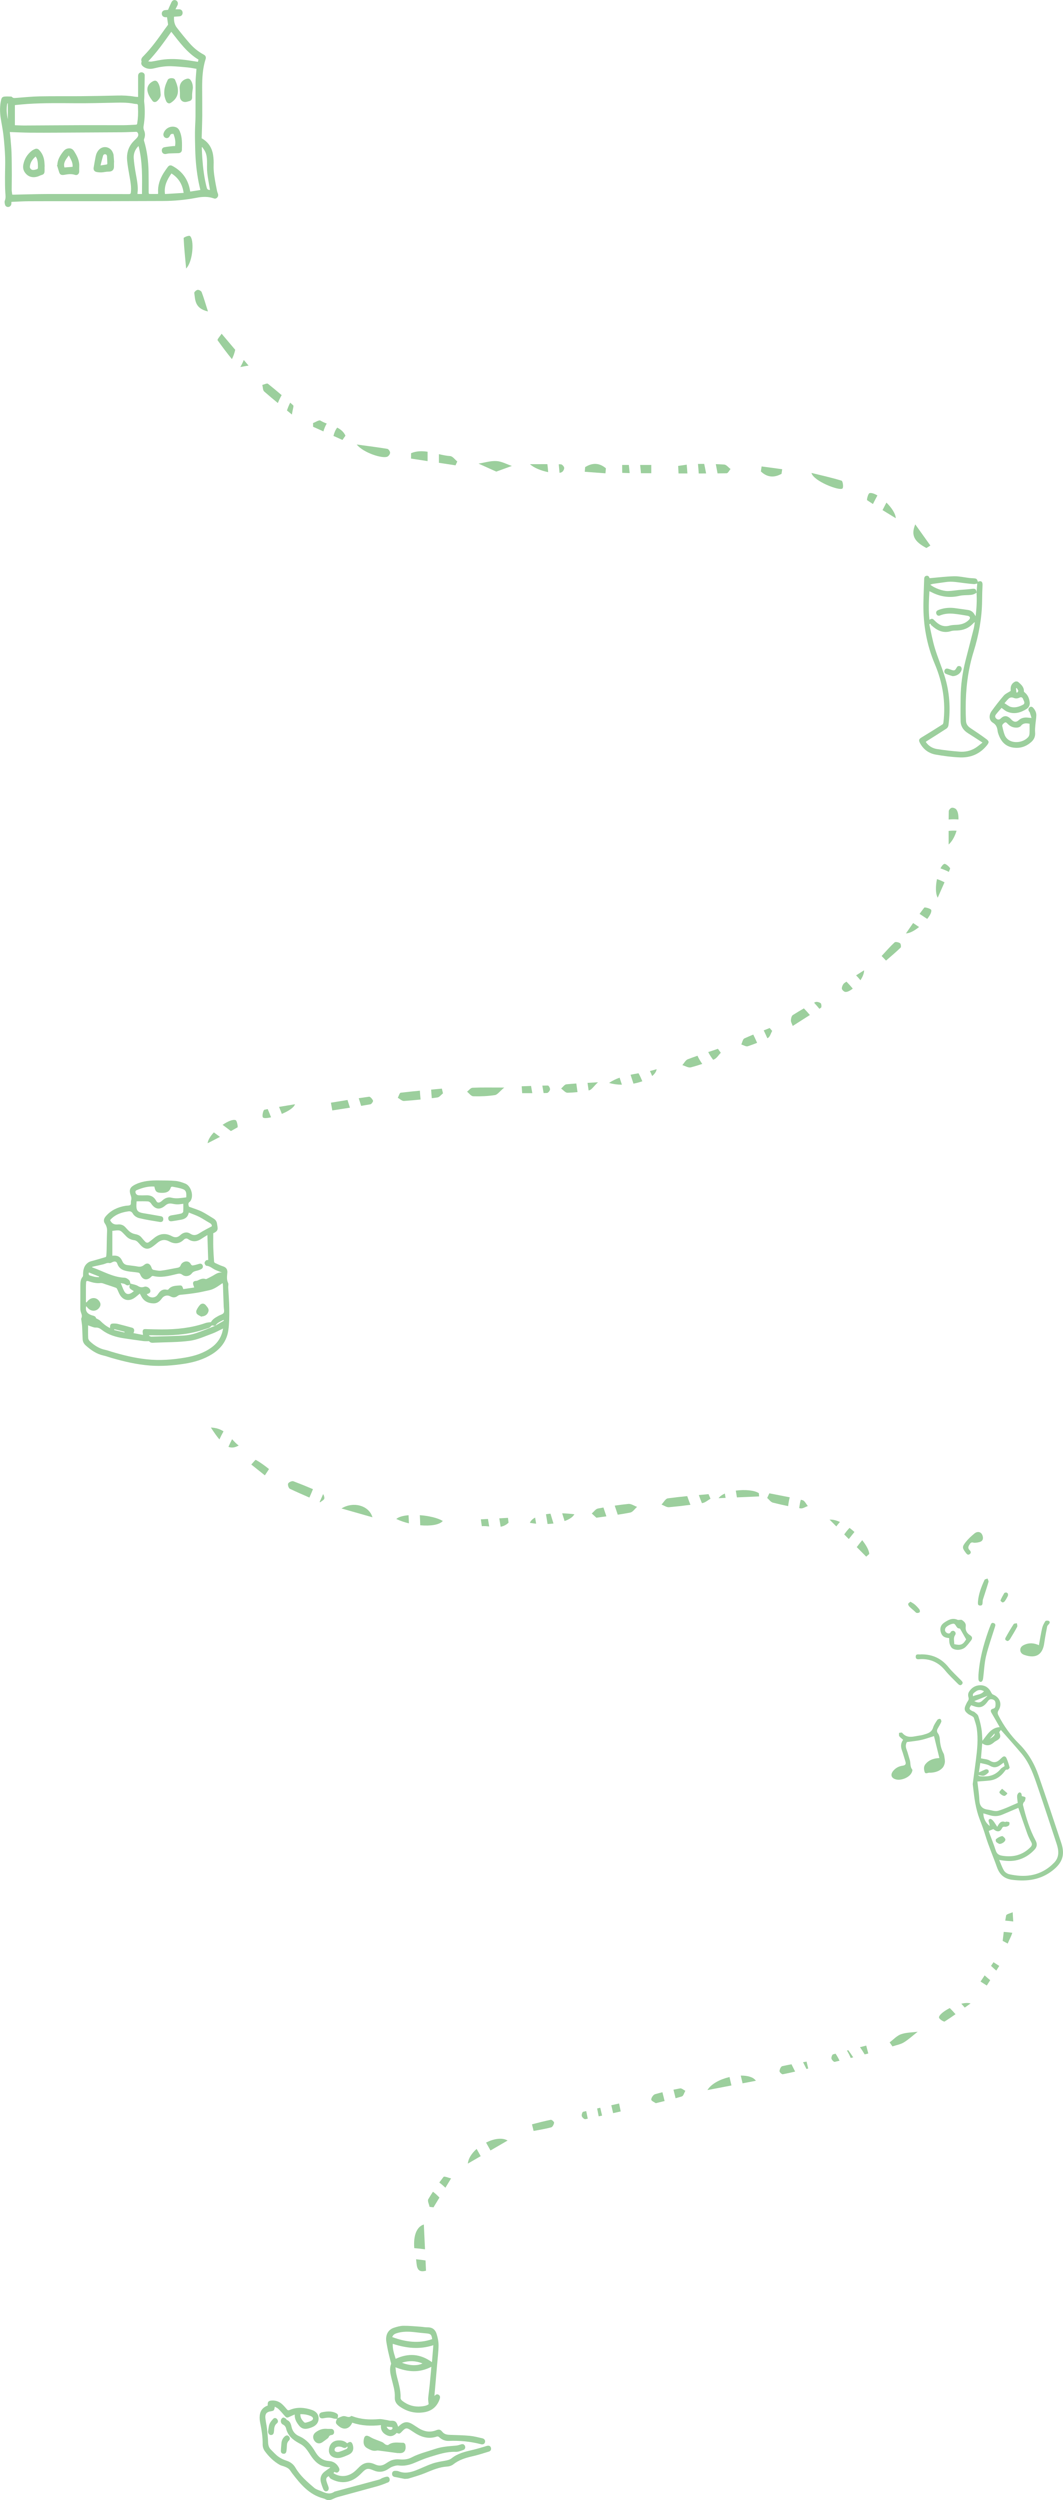 <?xml version="1.0" encoding="UTF-8"?>
<svg id="Calque_2" data-name="Calque 2" xmlns="http://www.w3.org/2000/svg" viewBox="0 0 939.92 2209.3">
  <defs>
    <style>
      .cls-1 {
        fill: #9ccf9d;
        stroke-width: 0px;
      }
    </style>
  </defs>
  <g id="Calque_2-2" data-name="Calque 2">
    <g>
      <g>
        <g>
          <path class="cls-1" d="M384.13,2117.3c1.22-1.41,2.52-2.01,3.92-.97,1.42,1.04,1.14,2.51.62,3.97-2.48,6.9-7.45,10.6-14.64,11.5-7.5.95-14.28-.83-20.49-5.15-2.87-2-4.67-4.55-4.46-8.07.34-5.82-1.58-11.22-2.89-16.72-1.02-4.28-2.05-8.5-.43-12.86.18-.48-.16-1.18-.3-1.76-1.08-4.6-2.37-9.16-3.15-13.81-.37-2.24-.96-4.6-.92-6.74.1-4.49,2.36-8.21,6.91-9.71,2.73-.9,5.65-1.72,8.49-1.75,5.1-.05,10.21.5,15.32.84,1.96.13,3.91.58,5.85.52,4.18-.13,6.88,1.99,8.04,5.66,1.04,3.27,1.8,6.79,1.78,10.2-.04,5.67-.79,11.33-1.26,17-.54,6.43-1.11,12.85-1.66,19.27-.24,2.76-.48,5.52-.74,8.58ZM349.7,2091.92c.28,2.39.35,4.15.72,5.85,1.56,7.06,4.14,13.93,3.77,21.36-.04.83.88,1.95,1.65,2.54,4.86,3.71,10.37,5.44,16.5,4.83,2.42-.24,4.85-.56,6.66-1.92-.16-1.98-.52-3.69-.39-5.35.29-3.64.88-7.26,1.24-10.9.55-5.39,1.01-10.79,1.57-16.87-10.62,5.6-20.87,4.68-31.72.46ZM383.17,2072.4c-12.38,4.06-24.13,2.61-35.91-1.24-.2,4.89,1.32,9.08,2.61,13.28,11.33-5.28,21.86-4.48,32.07,2.96.41-4.96.79-9.73,1.22-14.99ZM382.11,2067.04c-.45-3.95-1.37-4.78-5.05-5.07-3.33-.27-6.66-.66-9.98-1.04-5.62-.64-11.21-.85-16.68.99-1.63.55-2.92,1.42-3.59,3.3,11.65,4.24,23.31,6,35.29,1.82ZM355.37,2087.88c6.53,2.67,13.95,2.92,18.19.61-6.02-2.38-11.96-2.64-18.19-.61Z"/>
          <path class="cls-1" d="M236.73,2125.71c-.23-3.36.57-4.29,3.89-4.44,3.47-.16,6.48,1.08,8.99,3.4,1.48,1.37,2.82,2.91,4.12,4.45.67.79,1.2,1.02,2.24.57,6.58-2.88,13.23-2.31,19.82-.09,3.87,1.3,5.99,4.07,5.96,7.5-.04,3.81-2.23,6.22-5.55,7.66-1.44.63-2.97,1.11-4.51,1.4-2.9.55-5.36-.33-7.24-2.7-2.19-2.77-4.04-5.68-3.86-9.83-1.7.74-3.14,1.29-4.52,1.99-2.27,1.15-2.8,1.02-4.5-.98-1.72-2.02-3.47-4.02-5.35-5.88-.86-.85-2.08-1.32-3.23-2.03-.57,3.51-.65,3.59-3.83,4.12-3.45.58-4.86,2.29-4.5,6.01.29,3.01,1.04,5.98,1.38,8.99.47,4.14.9,8.3,1.03,12.46.08,2.5.7,4.61,2.45,6.34,2.16,2.13,4.19,4.47,6.62,6.25,2.08,1.53,4.55,2.72,7.02,3.49,3.56,1.1,6.28,3.16,8.07,6.23,4.2,7.22,10.41,12.54,16.62,17.82,1.8,1.53,4.39,2.14,6.62,3.14,3.74,1.67,7.49,2.99,11.31.19,13.17-3.54,26.34-7.07,39.5-10.65,1.01-.27,1.87-1.03,2.86-1.4,1.27-.48,2.58-1,3.91-1.15,1.48-.16,2.35.88,2.5,2.3.17,1.5-.5,2.53-2.02,2.99-.95.29-1.83.78-2.76,1.11-2.01.71-4,1.47-6.05,2.03-11.57,3.18-23.16,6.29-34.73,9.49-1.75.48-3.44,1.24-5.09,2-2.01.93-3.97,1.21-6,.1-.61-.33-1.26-.61-1.93-.78-12.49-3.23-20.17-12.46-27.54-22.06-1-1.3-1.78-2.81-2.95-3.93-.96-.91-2.3-1.49-3.55-2.02-1.5-.65-3.21-.88-4.61-1.67-5.3-3.01-9.61-7.23-13.18-12.1-1.16-1.58-1.93-3.87-1.9-5.81.12-6.65-.95-13.11-2.25-19.57-.17-.87-.29-1.75-.36-2.63-.39-5.09.82-10.05,7.08-12.3ZM265.61,2133.3c-.21,3.24,1.43,5.29,3.33,7.19.3.3,1,.49,1.41.37,1.69-.48,3.46-.88,4.97-1.73,2.07-1.16,1.9-2.95-.29-3.98-2.89-1.36-5.99-1.81-9.42-1.85Z"/>
          <path class="cls-1" d="M295.8,2184.28c-.35.41-.66.78-.99,1.16,5.65,3.74,12.57,3.38,18.11-.98,1.54-1.21,2.92-2.61,4.3-4.01,4.37-4.45,8.8-5.37,14.46-2.7,3.24,1.53,6.19,1.28,9.16-.62,1.86-1.19,3.73-2.51,5.79-3.17,2.03-.65,4.34-.9,6.46-.69,3.77.37,7.42.09,10.72-1.65,6.61-3.48,13.82-5.14,20.8-7.53,6.13-2.1,12.35-2.42,18.63-2.98,1.49-.13,2.96-.6,4.39-1.07,1.58-.51,2.75-.19,3.47,1.33.66,1.41.14,3.07-1.42,3.61-2.19.76-4.53,1.75-6.76,1.66-7.98-.32-15.34,2.25-22.75,4.48-4.63,1.39-9.11,3.33-13.57,5.22-4.58,1.93-9.18,3-14.22,2.34-1.79-.23-3.8.48-5.59,1.12-1.46.52-2.73,1.56-4.08,2.38-3.96,2.42-8.03,2.74-12.32.88-5.16-2.24-6.54-1.91-10.51,2.18-3.72,3.84-7.87,6.95-13.31,7.91-5.04.88-9.68-.33-14.06-2.73-.79-.43-1.24-1.47-1.88-2.28-2.02,1.04-2.59,2.17-1.92,4.56.41,1.46.97,2.87,1.52,4.29.8,2.05.47,3.69-.95,4.31-1.56.68-2.8-.03-3.66-2.23-.69-1.76-1.35-3.54-1.84-5.36-1.02-3.8,0-7.03,3.09-9.49,1.61-1.28,3.34-2.41,5.2-3.72-.41-.16-.63-.31-.85-.31-6.95.03-11.77-3.64-15.58-9.02-1.75-2.48-3.25-5.15-5.18-7.47-1.33-1.6-3.03-3.08-4.86-4.04-5.1-2.68-9.71-5.74-11.93-11.38-.14-.35-.31-.7-.38-1.07-.42-2-1.04-3.7-3.16-4.71-1.49-.71-2.13-2.45-1.69-4.1.22-.82,1.09-1.8,1.87-2.04.66-.2,1.66.49,2.42.94.39.23.52.99.91,1.14,2.83,1.08,3.58,3.42,4.14,6.09.79,3.76,3.16,6.72,6.55,8.17,6.68,2.85,10.9,7.94,14.47,13.92,1.93,3.24,4.38,6.1,8.13,7.36,1.36.46,2.83.67,4.26.8,3.88.34,6.59,2.33,8.4,5.68.68,1.26.84,2.55-.2,3.7-1.09,1.21-2.34.99-3.61.14Z"/>
          <path class="cls-1" d="M298.4,2136.95c1.91-.69,3.83-1.93,5.74-1.93,2.11,0,4.2,1.88,6.38-.05.19-.17.84.11,1.25.26,7.58,2.83,15.4,3.13,23.37,2.48,2.31-.19,4.7.52,7.05.85,1.11.16,2.23.64,3.32.58,3.51-.18,4.78.54,6.02,3.8.16.41.3.83.54,1.51.62-.55,1.15-1.03,1.69-1.5,3.32-2.89,6.46-3.3,10.28-1.13,2.2,1.25,4.24,2.75,6.4,4.06,4.81,2.91,9.83,3.79,15.23,1.66,2.57-1.01,3.77-.66,5.5,1.47,1.86,2.27,4.36,2.53,7.01,2.62,5.74.21,11.51.3,17.22.84,3.75.36,7.45,1.38,11.15,2.2,1.75.39,2.68,1.84,2.33,3.32-.37,1.56-1.72,2.41-3.55,1.93-9.32-2.44-18.78-3.35-28.4-2.95-3.37.14-6.3-1.07-8.77-3.43-.39-.37-1.25-.64-1.72-.48-6.31,2.21-12.23,1.14-17.88-2.08-2.14-1.22-4.14-2.69-6.23-3.99-2.58-1.6-3.68-1.46-5.88.63-.5.48-.98.99-1.46,1.5-1.58,1.66-2.06,1.75-4.21.78-2.43,2.68-5.34,3.72-8.8,2.02-3.57-1.75-5.57-4.48-5.15-8.91-8.62.98-17.08.67-25.37-2.15-.29.58-.5,1.09-.79,1.56-2.42,3.96-6.44,4.81-10.24,2.18-.52-.36-1.02-.76-1.49-1.17-2.32-2.02-2.45-2.86-.92-5.91.12-.18.24-.37.36-.55ZM341.85,2144.41c.79,2.06,2.77,3.27,4.14,2.63,1.09-.51,1.36-1.34.74-2.22-1.74-.14-3.22-.27-4.88-.41Z"/>
          <path class="cls-1" d="M357.76,2190.53c-1.06-.21-2.6-.5-4.14-.8-1.48-.29-2.95-.64-4.44-.87-1.65-.25-2.54-1.24-2.51-2.81.02-1.59.96-2.63,2.63-2.65,1.06,0,2.21.02,3.17.42,5.13,2.11,10.11,1.11,14.97-.74,5.01-1.91,9.84-4.34,14.9-6.1,3.54-1.23,7.33-1.83,11.05-2.49,2.21-.39,4.26-.83,6.09-2.29,5.36-4.26,11.86-5.74,18.35-7.27,4.16-.98,8.27-2.23,12.37-3.46,1.94-.58,3.16-.28,3.78,1.27.61,1.53.08,3.11-1.68,3.66-4.81,1.51-9.64,3.02-14.55,4.15-6.09,1.4-11.93,3.16-16.95,7.15-1.4,1.11-3.46,1.83-5.25,1.92-7,.37-13.2,3.1-19.53,5.72-4.7,1.95-9.65,3.29-14.52,4.82-1,.31-2.13.23-3.72.38Z"/>
          <path class="cls-1" d="M351.83,2167.78c-5.5-.74-11.01-1.49-16.51-2.21-.69-.09-1.43-.23-2.08-.07-3.23.82-5.87-.6-8.54-2.07-2.16-1.19-3.14-3.03-3.22-5.41-.01-.38.02-.76.05-1.14.43-5.19,2.62-5.32,6.06-3.24,3.2,1.93,6.98,2.89,10.44,4.42,1.08.48,1.88,1.58,2.94,2.13.7.36,1.94.64,2.42.28,4.09-3.07,8.77-1.8,13.23-1.86.62,0,1.68.98,1.81,1.65.75,3.83-.02,7.82-5.45,7.51-.38-.02-.76-.06-1.14-.08,0,.03,0,.06-.01.09Z"/>
          <path class="cls-1" d="M306.95,2159.13c2.6-2.08,4.19-1.54,5.07,1.63,1.08,3.92-.23,6.86-3.94,8.5-2.19.96-4.4,1.95-6.7,2.53-1.59.4-3.42.45-5.02.08-3.86-.88-5.83-3.59-5.53-7.03.42-4.84,3.29-7.9,7.78-8.28,3.13-.26,6.02.28,8.34,2.56ZM307.51,2162.42c-.2-.14-.41-.27-.61-.41-1.26,1.55-2.58,1.44-4.22.59-1.05-.54-2.44-.69-3.65-.6-2.2.17-3.43,1.62-3.14,3.27.21,1.19,2.15,1.95,4.05,1.34,2.21-.71,4.38-1.59,6.5-2.55.5-.23.72-1.08,1.07-1.64Z"/>
          <path class="cls-1" d="M289.62,2146.34c1.01,0,2.01-.01,3.02,0,1.66.03,2.63.95,2.77,2.53.13,1.48-.57,2.68-2.14,2.86-1.34.15-2.15.67-2.65,1.92-.2.49-.68.92-1.12,1.26-1.5,1.13-3.01,2.25-4.56,3.31-2.44,1.66-5.19,1.08-6.93-1.4-1.82-2.59-1.4-5.52,1-7.38,3.14-2.44,6.63-3.58,10.61-3.09Z"/>
          <path class="cls-1" d="M298.4,2136.95c-.12.18-.24.37-.36.55-1.21-.14-2.5-.06-3.62-.46-2.83-1-5.61-.63-8.42-.09-2.04.39-3.35-.29-3.67-1.93-.33-1.7.54-2.99,2.47-3.38,3.88-.78,7.77-1.18,11.57.41,2.62,1.09,3.08,2.22,2.03,4.9Z"/>
          <path class="cls-1" d="M248.33,2165.79c.19-2.61.3-4.89.55-7.14.25-2.27,1.22-4.23,3-5.72,1.16-.97,2.42-1.23,3.53-.02,1.07,1.16,1.24,2.67.08,3.74-1.47,1.36-1.76,2.94-1.82,4.76-.05,1.57-.18,3.16-.43,4.71-.24,1.49-1.17,2.42-2.78,2.21-1.62-.21-2.1-1.41-2.13-2.53Z"/>
          <path class="cls-1" d="M237.05,2148.61c.37-2.17.43-4.45,1.2-6.46.67-1.73,2.02-3.27,3.32-4.66.96-1.04,2.35-.99,3.35.13,1.05,1.17,1.25,2.76.02,3.73-2.18,1.7-2.51,3.93-2.59,6.37-.02.5-.13,1-.19,1.5-.2,1.58-.97,2.61-2.69,2.55-1.43-.06-2.41-1.44-2.43-3.15Z"/>
        </g>
        <g>
          <path class="cls-1" d="M860.1,1576.55c.93-7.04,1.89-14.06,2.78-21.09,1.2-9.38,2.17-18.79.76-28.22-.47-3.14-1.6-6.18-2.55-9.23-.18-.58-.9-1.07-1.48-1.43-1.09-.68-2.35-1.11-3.38-1.86-3.63-2.63-4.05-4.6-2.02-8.67.43-.85.78-1.77,1.35-2.51.96-1.25,1.21-2.37.7-4-.4-1.26-.27-3.07.37-4.21,2.2-3.88,5.76-6.1,10.2-6.13,4.32-.03,7.51,2.25,9.49,6.17.39.76.93,1.73,1.63,2.01,6.13,2.41,8.45,8.41,5.01,13.93-1.1,1.76-.94,2.97-.09,4.64,4.77,9.34,10.89,17.76,18.29,25.11,8.07,8.02,13.54,17.53,17.2,28.1,6.84,19.75,13.48,39.57,20.03,59.42,3.48,10.54,1.01,17.57-7.79,24.42-10.56,8.22-22.48,9.78-35.4,8.17-7.38-.92-11.43-4.74-13.78-11.43-3.26-9.29-7.29-18.34-10.12-27.76-1.48-4.91-3.24-9.61-5.08-14.36-1.74-4.5-2.94-9.27-3.84-14.02-1.06-5.59-1.54-11.29-2.28-17.04ZM883.5,1643.56c1.54,3.52,2.56,6.75,4.31,9.53.94,1.49,2.99,2.8,4.75,3.17,6.2,1.31,12.49,1.92,18.84.85,8.15-1.37,15-5.23,20.68-11.11,4.81-4.98,4.13-10.86,2.16-16.8-5.52-16.67-10.96-33.38-16.64-50-3.55-10.4-7.06-20.91-14.29-29.52-5.99-7.14-12.26-14.05-18.34-20.98-.32.43-.87,1.19-1.42,1.94,1.66,4.16,1.11,5.66-2.78,7.75-.61.33-1.22.68-1.72,1.14-3.25,2.96-6.71,3.79-10.54,1-.38,4.6-.76,9.03-1.11,13.28,2.8.67,5.7.67,7.76,1.99,4.18,2.68,7.03,1.11,9.86-1.87.3-.31.67-.55.97-.86,1.46-1.49,3.08-1.26,3.86.38,1.26,2.7,2.15,5.6,2.89,8.49.12.46-1.46,1.99-2,1.87-1.43-.32-1.77.53-2.36,1.33-3.32,4.52-7.58,7.59-13.26,8.26-3.39.4-6.8.56-10.89.89.6,5.4,1.51,10.85,1.73,16.33.2,5.04,2.35,7.82,7.29,8.48,3.13.42,6.55,1.86,9.32,1.05,6.08-1.77,11.84-4.68,17.33-6.97-.24-2.51-.68-4.47-.52-6.38.08-1.03,1.05-2.67,1.83-2.81,1.73-.31,2.17,1.25,2.22,2.77.01.32.08.65.04.36,1.36.47,2.93.57,3.2,1.21.36.86-.19,2.18-.53,3.24-.17.53-.88.87-1.12,1.4-.29.64-.61,1.46-.46,2.09,2.61,10.86,5.85,21.51,11.17,31.42,1.56,2.91,1.28,5.56-.88,7.91-4.14,4.5-9.08,7.69-15.06,9.24-5.23,1.36-10.44,1.02-16.32-.08ZM874.27,1617.99c.25.81.46,1.64.76,2.43,1.8,4.86,3.79,9.66,5.35,14.6.94,2.98,2.49,4.29,5.62,4.81,9.64,1.6,18.02-.38,25.05-7.43,1.55-1.55,1.79-2.82.68-4.76-1.37-2.38-2.55-4.92-3.48-7.51-2.69-7.46-5.21-14.98-7.83-22.58-4.48,1.9-9.32,3.94-14.15,6-3.57,1.52-7.21,1.67-10.91.6-1.93-.56-3.85-1.14-5.85-1.73-.02,4.29,2.11,8.63,5.68,11.18-.28-1.27-.37-2.15-.68-2.95-.56-1.46-.75-3,1.03-3.34.79-.15,2.06.99,2.76,1.84,1.22,1.47,2.16,3.17,3.47,5.16,1.73-3.25,3.33-5.6,6.93-4.26.31.11.81-.4,1.19-.35.92.13,2.33.16,2.59.69.35.71.13,2.27-.44,2.73-.91.74-2.36,1.3-3.49,1.16-1.54-.19-2.07.21-2.72,1.54-1.35,2.74-3.68,3.2-6.19,1.47-.49-.34-.98-.69-1.36-.97-1.3.54-2.46,1.02-4.01,1.66ZM858.75,1506.84c-2.14,3.01-1.98,3.69,1.2,5.3.53.27,1.24.31,1.65.68,1.23,1.12,2.91,2.16,3.4,3.58,1.25,3.66,2.17,7.46,2.81,11.28.56,3.35.57,6.78.86,10.65,4.26-5.42,7.49-11.59,15.26-12.13-2.53-4.42-4.89-8.62-7.34-12.76-.96-1.63-.6-3.02,1.4-3.47,2.23-.5,2.23-2.19,2.28-3.77.06-1.85-.23-3.74-2.4-4.4-1.74-.52-3.09-.29-4.36,1.49-4.01,5.66-7.21,6.48-13.6,3.99-.39-.15-.79-.3-1.18-.44ZM887.47,1557.56c-.99.73-1.82,1.33-2.63,1.95-2.98,2.27-5.85,3.07-9.51.9-2.39-1.41-5.47-1.67-8.52-2.52-.45,3.02-.8,5.37-1.24,8.34,2.35-1.07,4.12-2.02,6-2.67.65-.23,1.83.03,2.27.51.43.47.58,1.9.22,2.24-1.19,1.13-2.56,2.4-4.07,2.79-1.43.37-3.12-.29-5.37-.58.91.57,1.37,1.09,1.88,1.14,1.37.15,2.76.15,4.14.14,5.69-.04,10.42-2.07,14.08-6.57.83-1.02,2.2-1.61,3.57-2.56-.16-.6-.46-1.77-.82-3.13ZM870.03,1494.44c-3.07-1.49-5.22-1.34-7.67.62-1.1.88-2.7,1.66-1.96,3.87,3.19-1.63,7.14-1.15,9.63-4.49ZM861.46,1503.22c2.46,1.29,4.58,1.82,6.6.1,1.69-1.44,3.29-2.98,4.91-4.5.07-.06-.12-.41-.06-.21-3.74,1.51-7.42,2.99-11.45,4.61ZM879.41,1531.81c-1.57,1.74-2.89,3.19-4.2,4.65q4.94-2.55,4.2-4.65Z"/>
          <path class="cls-1" d="M830.6,1553.54c-1.62-6.62-3.21-13.13-4.74-19.39-3.83,1.17-7.6,2.59-11.51,3.45-3.95.87-8.02,1.18-12.42,1.79-1.07,1.79-1.33,3.94-.39,6.42,1.16,3.06,1.92,6.28,2.91,9.41.88,2.77.06,5.93,2.18,8.5.44.53-.26,2.33-.84,3.31-2.33,3.91-9.01,6.52-13.46,5.42-4.24-1.04-5.33-4.16-2.56-7.55,2.17-2.66,5.1-4.17,8.47-4.62,2.48-.33,3.02-1.55,2.32-3.74-1.05-3.3-1.93-6.65-3.09-9.9-1.16-3.25-1.06-6.26,1.1-9.23-1.19-1.07-2.54-1.94-3.4-3.17-.49-.7-.18-1.96-.23-2.97.94-.04,2.4-.5,2.76-.06,4.54,5.56,10.25,3.12,15.66,2.4,1.96-.26,3.89-.86,5.77-1.48,2.79-.93,4.98-2.35,5.95-5.54.74-2.42,2.3-4.64,3.75-6.77.42-.63,1.95-1.14,2.55-.84.61.3,1.21,1.85.95,2.51-.78,1.99-1.97,3.82-3.03,5.7-.9,1.6-1.2,2.92.14,4.68,1.02,1.34,1.44,3.35,1.57,5.1.31,4.37,1.15,8.52,3.25,12.4.44.81.63,1.79.75,2.72.24,1.83.67,3.73.42,5.51-.23,1.6-.93,3.38-2,4.57-2.67,2.98-6.35,4.04-10.26,4.34-.43.03-.87,0-1.3-.02-1.49-.09-3.62,1.57-4.31-.69-.68-2.22-1-4.75.77-6.91,2.77-3.38,6.48-4.77,10.66-5.23.58-.06,1.17-.08,1.61-.11Z"/>
          <path class="cls-1" d="M839.25,1447.52c-4.26-.26-6.29-1.7-7.33-4.99-1.09-3.47-.24-6.48,2.91-8.63,3.52-2.41,7.25-4.53,11.78-2.54.22.1.48.15.72.16,1.14.02,2.59-.42,3.35.11,1.87,1.31,3.66,2.82,3.24,5.68-.48,3.32,1.02,5.94,3.79,7.67,2.16,1.35,2.29,2.9.89,4.72-1.52,1.98-3.04,4-4.83,5.71-2.85,2.74-8.24,3.39-11.58,1.25-1.19-.76-2.01-2.49-2.46-3.94-.49-1.59-.36-3.37-.5-5.21ZM843.77,1452.89c5.78,1.36,7.7.48,10.5-4.23-1.82-3.19-3.5-6.14-5.4-9.46-2.27-.37-2.25-.38-4.19-3.38-.28-.44-.83-.89-1.32-.97-1.95-.3-6.44,2.05-7.35,3.82-.9,1.76-.31,3.39,1.21,4.29,1.18.7,2.72.97,3.58-1.03.24-.55,1.84-1.04,2.49-.77,1.54.64,2.22,2.28,1.27,3.65-1.82,2.63-.74,5.3-.79,8.09Z"/>
          <path class="cls-1" d="M918.61,1453.82c.97-5.23,1.74-10.24,2.89-15.16.51-2.16,1.62-4.25,2.85-6.12.35-.53,2.36-.6,3.1-.11,1.24.82.73,2.06-.29,3.06-.54.53-1.13,1.2-1.26,1.9-.92,4.83-1.88,9.65-2.55,14.52-1.38,10.02-7.1,14.14-17.62,10.51-2-.69-3.66-2.11-3.59-4.58.07-2.33,1.72-3.52,3.57-4.37,4.28-1.96,8.57-1.64,12.9.35Z"/>
          <path class="cls-1" d="M865.17,1479.99c.87-13.25,4.24-25.93,8.61-38.4.6-1.72,1.25-3.42,1.93-5.1.54-1.34.95-3.01,3.02-2.19,1.98.78,1.36,2.25.91,3.7-2.65,8.49-5.69,16.89-7.76,25.53-1.52,6.34-1.71,13-2.57,19.5-.13.96-.42,2.12-1.06,2.74-1.16,1.13-2.9.18-3.06-1.63-.12-1.38-.02-2.77-.02-4.16Z"/>
          <path class="cls-1" d="M815.12,1461.91c9.59.05,17.36,3.68,23.47,11.23,3.36,4.15,7.37,7.78,11.13,11.61,1.03,1.05,2.12,2.1.94,3.54-1.31,1.6-2.66.71-3.75-.41-3.75-3.84-7.74-7.48-11.11-11.63-5.59-6.9-12.55-10.34-21.42-10.15-1.79.04-4.66.94-4.69-2.06-.04-3.11,2.9-1.76,4.64-2.11.25-.05.52,0,.78,0Z"/>
          <path class="cls-1" d="M861.75,1363.31c-1.06.14-2.68-1.21-4.07.9-1.36,2.06-2.38,3.66-.21,5.75,1.02.98,1.36,2.36,0,3.37-1.47,1.09-2.46.23-3.41-1.04-3.27-4.35-3.53-5.33-.2-9.55,2.26-2.86,5.02-5.39,7.85-7.71,1.7-1.4,4.22-1.88,5.92-.07,1.02,1.09,1.65,3.1,1.49,4.6-.27,2.55-2.62,3.16-4.83,3.54-.68.12-1.38.12-2.53.21Z"/>
          <path class="cls-1" d="M864.7,1415.5c.54-6.79,2.93-13.17,5.82-19.37.32-.68,1.76-.83,2.69-1.22.3,1.01,1.08,2.17.83,3.02-1.51,5.2-3.27,10.33-4.9,15.5-.23.73-.25,1.53-.3,2.31-.09,1.5-.02,3.12-2.19,3.07-2.24-.05-1.96-1.72-1.95-3.31Z"/>
          <path class="cls-1" d="M891.29,1450.17c-2.29-.35-2.94-1.53-2.13-3.01,2.25-4.08,4.62-8.11,7.16-12.02.39-.6,1.88-.5,2.86-.72.1,1.07.64,2.37.22,3.16-1.97,3.74-4.18,7.36-6.39,10.97-.44.71-1.26,1.19-1.73,1.61Z"/>
          <path class="cls-1" d="M805.03,1415.39c1.46.93,2.8,1.57,3.86,2.51,1.48,1.3,2.86,2.75,4.05,4.31.45.59.63,2.05.25,2.44-.56.57-1.81.85-2.63.65-.82-.2-1.45-1.13-2.16-1.75-1.47-1.28-3.01-2.5-4.36-3.89-.57-.59-1.14-1.65-.99-2.34.16-.71,1.2-1.22,1.98-1.94Z"/>
          <path class="cls-1" d="M889.69,1407.19c.43.27,1.23.49,1.43.97.27.62.3,1.55.01,2.15-.75,1.6-1.63,3.16-2.66,4.59-.43.6-1.5,1.27-2.05,1.11-.74-.21-1.9-1.47-1.76-1.81.93-2.23,2.13-4.36,3.34-6.46.18-.32.91-.31,1.69-.55Z"/>
          <path class="cls-1" d="M886.06,1580.64c1.77,1.5,3.1,2.62,4.4,3.77.15.13.23.63.14.72-.75.68-1.5,1.72-2.37,1.84-1.63.23-4.91-2.38-4.53-3.43.34-.95,1.32-1.67,2.36-2.9Z"/>
          <path class="cls-1" d="M883.63,1629.45c-.61-.36-1.75-.82-2.61-1.6-.46-.42-.66-1.41-.57-2.09.15-1.14,5.22-3.79,6.16-3.14,1,.69,2.19,1.8,2.36,2.87.26,1.66-2.94,4.04-5.34,3.96Z"/>
        </g>
        <g>
          <path class="cls-1" d="M188.57,1089.79c0,4.5-.09,8.66.03,12.82.12,4.15.42,8.29.72,12.43.03.38.53.87.92,1.05,2.26,1.03,4.51,2.15,6.87,2.91,2.47.8,3.84,2.21,3.95,4.77,0,.13.02.26,0,.39-.24,3.23-.9,6.43.67,9.61.51,1.02,0,2.52.07,3.8.32,6.4.89,12.8.94,19.21.04,6.21.02,12.48-.81,18.61-1.26,9.23-6.41,16.23-14.28,21.17-7.58,4.76-15.97,7.24-24.74,8.58-9.99,1.52-20.01,2.34-30.13,1.58-11.78-.88-23.18-3.57-34.48-6.85-2.27-.66-4.5-1.51-6.81-2.02-6.18-1.35-11.11-4.82-15.71-8.93-1.68-1.49-2.6-3.33-2.71-5.55-.18-3.72-.25-7.44-.46-11.16-.1-1.77-.44-3.52-.63-5.28-.08-.7-.3-1.52-.03-2.09.88-1.89.21-3.5-.42-5.26-.42-1.17-.49-2.52-.5-3.79-.03-6.62.02-13.23.02-19.85,0-2.8.12-5.51,2.1-7.8.34-.39.29-1.18.29-1.79,0-4.37.93-8.4,4.87-10.89,1.5-.94,3.43-1.22,5.19-1.74,3.29-.97,6.61-1.86,9.89-2.87.31-.1.58-.8.62-1.25.14-1.66.22-3.33.26-5,.14-5.52.15-11.04.4-16.56.12-2.61-.53-4.86-1.99-6.96-1.29-1.88-1.01-4.11.74-6.17,4.63-5.46,10.7-8.23,17.62-9.38,1.45-.24,3.31,0,4.23-.82.77-.69.24-2.67.65-3.96.53-1.66.15-3.07-.39-4.62-1.8-5.1-.29-7.39,4.6-9.66,6.53-3.04,13.32-3.44,20.27-3.35,4.94.06,9.91-.03,14.82.44,2.94.28,5.9,1.25,8.66,2.38,4.88,2,7.44,10.12,4.88,14.77-.27.5-.61,1.04-1.07,1.33-1.68,1.08-1,2.67-.73,3.99.1.47,1.39.72,2.16,1.02,3.1,1.18,6.34,2.1,9.29,3.58,3.55,1.78,6.84,4.04,10.27,6.06,1.77,1.04,2.91,2.48,3.19,4.55.2,1.45.58,2.9.56,4.35-.02,1.93-1.32,3.11-3.88,4.19ZM190.31,1171.65c-1.15-.18-2.29-.36-2.88-.46-1.12.92-1.88,1.98-2.87,2.31-4.19,1.38-8.4,2.74-12.69,3.73-12.47,2.88-25.17,3-37.88,2.7-.68-.02-1.36,0-2.03,0-.05.19-.09.37-.14.56.65.23,1.31.68,1.95.66,9.55-.26,19.1-.42,28.63-.96,3.65-.21,7.37-.95,10.85-2.09,5.76-1.9,11.34-4.31,17-6.52,2.58-1.52,5.17-3.03,7.75-4.55-.14-.21-.27-.43-.41-.64-2.68,1.39-5.6,2.4-7.28,5.27ZM196.79,1133.87c-.83.56-1.45.97-2.06,1.4-3.1,2.19-6.28,4.21-10.09,4.97-3.45.68-6.87,1.58-10.35,2.13-4.54.72-9.11,1.32-13.69,1.71-1.32.11-2.42.21-3.49,1.06-1.99,1.59-4.09,1.77-6.42.46-2.69-1.51-5.78-.7-7.53,1.75-1.8,2.52-4.07,4.46-7.27,4.43-4.79-.04-8.72-1.85-11-6.37-.42-.82-.88-1.62-1.26-2.31-1.86,1.49-3.44,3.03-5.28,4.17-4.51,2.78-9.16,1.78-12.08-2.62-1.12-1.69-1.76-3.69-2.67-5.51-.22-.45-.6-.98-1.02-1.13-3.05-1.09-6.13-2.12-9.21-3.1-1.45-.46-2.99-1.26-4.4-1.1-3.91.46-7.51-.55-11.1-1.75-1.18-.39-1.62.07-1.71,1.02-.15,1.59-.18,3.2-.19,4.8-.02,4.27,0,8.54,0,12.8.2.07.41.14.61.21.39-.48.75-1,1.17-1.45,3.54-3.76,8.68-2.97,10.82,1.77.39.87.36,2.25-.06,3.12-2.16,4.54-7.41,5.25-10.8,1.59-.48-.52-.93-1.08-1.5-1.74-.95,4.17.72,6.77,5.04,8.13,1.52.48,3.21.61,3.71,2.56.04.16.38.25.58.36,1.05.62,2.28,1.06,3.11,1.91,2.52,2.58,5.27,4.78,8.61,6.47.02-3.58.58-4.13,3.97-4.05.96.02,1.94.09,2.86.32,4.22,1.07,8.43,2.17,12.62,3.35,1.61.45,2.19,1.69,1.85,3.31-.11.5-.38.97-.59,1.48,3.07.59,5.96,1.14,8.44,1.62-.08-1.42-.49-2.77-.14-3.88.5-1.59,2.11-1.29,3.47-1.25,4.36.12,8.73.26,13.1.27,13.29.02,26.38-1.29,39.03-5.71,1.39-.48,2.95-.48,4.68-.74,1.29-2.58,4.04-4.11,6.8-5.63,1.53-.85,3.74-1.3,4.45-2.59.74-1.35.06-3.49,0-5.29-.22-6.4-.44-12.8-.68-19.19-.02-.49-.16-.97-.3-1.74ZM99.35,1109.66c4.47-.53,7.03.72,8.87,4.92.93,2.12,2.4,3.06,4.47,3.36,2.98.44,6,.66,8.95,1.23,2.23.43,3.96.15,5.79-1.39,2.61-2.19,5.05-1.33,6.37,1.86.2.47.27,1.01.55,1.43.28.42.7.96,1.12,1.03,2.27.36,4.62,1.04,6.83.77,4.88-.59,9.68-1.73,14.53-2.55,1.45-.25,2.39-.77,2.93-2.26,1.18-3.3,6.8-5.18,8.99-.9.27.52,1.08,1.18,1.55,1.11,1.76-.27,3.5-.72,5.19-1.27,1.31-.43,2.49-.64,3.41.61.87,1.18.66,2.91-.71,3.72-1.29.76-2.78,1.26-4.25,1.6-1.72.39-3.19.79-4.38,2.37-1.93,2.55-5.74,3.17-8.31,1.2-1.72-1.32-3.17-1.1-4.95-.66-6.92,1.69-13.84,3.53-21.05,1.68-.36-.09-.97.16-1.25.45-3.83,4.12-8.2,3.2-10.14-2.1-.2-.56-.96-1.18-1.55-1.28-2.4-.4-4.84-.57-7.25-.88-4.92-.62-9.55-1.64-11.42-7.2-.6-1.79-2.14-2.03-3.82-1.39-1.01.39-2.16,1.27-3.02,1.05-2.06-.54-3.58.6-5.33,1.04-2.78.69-5.58,1.26-8.38,1.88-.56.13-1.11.28-1.78.46.27.31.33.45.43.49,9.39,3.22,18.06,8.64,28.38,9.05,1.42.06,3.02,1.1,4.09,2.15.8.78.89,2.3,1.13,3.02,2.25.68,4.66.95,6.53,2.1,2.01,1.24,3.64,1.46,5.83.7,2.05-.71,4.86,1.22,5.23,3.17.33,1.75-.61,2.75-3.16,3.38,2.04,3.5,6.93,3.94,9.32.82.39-.51.76-1.03,1.12-1.56,1.82-2.6,4.16-3.94,7.42-3.14.36.09.99.01,1.17-.23,2.14-2.79,5.13-3.24,8.38-3.46,3.63-.25,3.65-.43,4.91,3.11,3.32-.49,6.7-.99,9.6-1.41-.41-1.5-1.11-2.77-.99-3.97.16-1.59,1.67-1.88,3.11-1.94.43-.02.86-.24,1.26-.43,2.16-1.05,4.33-2.02,6.81-1.12.21.08.52.02.73-.08,1.86-.93,3.75-1.82,5.56-2.85,2.42-1.37,4.64-3.2,8.07-2.82-2.06-.82-3.7-1.47-5.34-2.13-2.86-1.15-5.07-3.66-8.43-3.89-.62-.04-1.5-1.43-1.6-2.28-.09-.76.58-1.8,1.23-2.37.51-.44,1.5-.34,1.98-.43-.23-7.23-.47-14.38-.71-22.04-1.89,1.19-3.42,2.07-4.88,3.07-3.95,2.72-7.95,3.43-12.13.54-1.41-.97-2.78-.57-3.86.49-4,3.9-8.34,3.97-13.05,1.44-3.65-1.96-7.02-1.4-10.16,1.23-1.62,1.36-3.26,2.71-5.02,3.88-3.04,2.04-5.87,1.91-8.66-.47-1.5-1.28-2.67-2.95-4.12-4.29-.69-.64-1.68-1.19-2.59-1.31-2.71-.35-5.09-1.28-7.04-3.21-1.46-1.45-2.81-3.01-4.35-4.36-.71-.62-1.77-1.13-2.69-1.16-1.71-.07-3.43.25-5.48.44v21.98ZM197.25,1173.96c-3.41,1.63-6.49,3.4-9.77,4.59-6.43,2.34-12.84,5.36-19.51,6.26-10.26,1.38-20.73,1.24-31.12,1.68-1.74.07-3.64.47-5.01-1.25-.15-.19-.71-.04-1.08-.05-1.28-.02-2.57.07-3.83-.09-5.84-.78-11.67-1.58-17.49-2.48-6.91-1.07-13.55-2.97-19.21-7.3-1.7-1.31-3.24-2.31-5.61-2.18-1.69.1-3.44-.84-5.15-1.36-.58-.18-1.12-.47-1.56-.66,0,3.88-.11,7.59.07,11.29.05,1,.76,2.17,1.52,2.88,3.89,3.64,8.27,6.46,13.61,7.55,1.81.37,3.57,1.04,5.35,1.58,10.2,3.09,20.53,5.59,31.14,6.75,11.57,1.26,23.08.41,34.5-1.57,8.21-1.42,16.09-3.9,22.94-8.89,5.66-4.12,9.07-9.63,10.2-16.75ZM166.94,1071.49c-.84,4.32-3.53,5.73-6.81,6.35-2.57.49-5.17.87-7.76,1.28-2.26.37-3.32-.3-3.6-2.23-.23-1.61.87-2.61,2.99-2.95,2.84-.45,5.68-.91,8.48-1.57.7-.17,1.7-1.04,1.76-1.66.21-2.27.08-4.57.08-6.94-2.07.22-3.59.53-5.1.51-1.53-.01-3.07-.23-4.57-.56-2.36-.52-4.31-.13-6.21,1.53-4.86,4.25-9.17,3.5-12.67-1.84-.55-.84-1.74-1.69-2.69-1.75-3.29-.21-6.61-.08-10.05-.08-.07,1.09-.16,2.17-.19,3.25-.17,4.88,1.26,6.47,6.15,7.24,5.19.82,10.35,1.78,15.53,2.68,1.44.25,2.09,1.16,2.11,2.55.03,1.74-1.1,2.84-3.05,2.52-6.13-1-12.29-1.93-18.32-3.39-2.06-.5-4.47-2.07-5.46-3.85-1.45-2.61-3.15-2.34-5.29-1.94-.5.09-1.01.18-1.51.28-5.2,1.08-9.88,3.11-13.4,7.25q1.88,4.14,6.18,3.89c.26-.02.51-.03.77-.05,2.53-.25,4.67.5,6.44,2.36,1.37,1.44,2.64,3.03,4.22,4.21,1.27.94,2.87,1.68,4.42,1.95,2.33.41,4.28,1.18,5.78,3.06,1,1.25,2.08,2.45,3.18,3.61,1.01,1.07,2.2,1.28,3.43.33,1.48-1.13,2.96-2.25,4.39-3.44,4.86-4.03,10.09-4.77,15.72-1.77,2.74,1.46,5.1,1.39,7.52-.88,2.54-2.38,5.78-3.25,8.84-1.26,3.09,2.01,5.47,1.28,8.25-.52,3.36-2.17,6.99-3.94,10.73-6,.27-1.19-.38-2.16-1.82-2.95-3.14-1.73-6.1-3.81-9.3-5.43-2.82-1.43-5.85-2.45-9.16-3.79ZM136.49,1048.53c-5.65-.39-10.78,1.13-15.77,3.26-.4.17-.86.64-.93,1.04-.28,1.62,1.11,3.36,2.77,3.42,2.24.08,4.5.1,6.74,0,3.99-.19,6.93,1.31,8.82,4.92.87,1.67,2.08,1.91,3.72.99.66-.37,1.24-.9,1.81-1.42,2.29-2.1,5.08-3.14,7.99-2.38,4.41,1.15,8.63.19,13.07-.29.08-2.7.38-5.82-2.51-7.05-3.06-1.3-6.51-1.69-9.81-2.39-.41-.09-1.26.31-1.35.64-1.13,3.99-4.09,4.84-7.74,4.83-4.73-.02-5.92-.9-6.81-5.54ZM114.76,1135.06c-1.61,1.28-2.68.88-4-.1-.95-.71-2.42-.72-3.98-1.12,1.15,2.76,1.91,5,3,7.06,1.49,2.82,3.7,3.31,6.41,1.66.75-.46,1.41-1.05,2.17-1.63-4.11-2.35-4.36-2.71-3.59-5.88ZM87.57,1128.62c0-.2,0-.4,0-.61-2.98-1.19-5.97-2.37-8.97-3.57-.52,1.61-.11,2.51,1.44,2.85,1.3.29,2.56.8,3.87,1.03,1.2.22,2.44.2,3.66.29ZM101.11,1174.56c-.06.25-.12.5-.18.75,3.02.72,6.05,1.45,9.07,2.17l.15-.64c-3.01-.76-6.03-1.52-9.04-2.28Z"/>
          <path class="cls-1" d="M178.22,1163.58c-1.36-.77-2.92-1.33-4-2.38-.63-.62-.92-2.2-.59-3.04.67-1.69,1.72-3.28,2.88-4.7,1.63-2,3.99-1.98,5.57.06,1.25,1.6,3.01,3.17,2.16,5.6-.81,2.3-2.46,3.67-4.88,4.08-.31.05-.63.06-.95.1-.06.1-.13.2-.19.3Z"/>
        </g>
        <g>
          <path class="cls-1" d="M821.95,510.94c7.45-.63,14.57-1.56,21.71-1.72,4.42-.1,8.87.98,13.31,1.51,1.19.14,2.38.2,3.58.27,2.93.18,3.24.4,4.11,3.11,2.85-1.26,4.26-.19,4.11,2.93-.21,4.53-.34,9.07-.38,13.6-.13,15.44-2.91,30.49-7.48,45.15-5.13,16.43-7.06,33.21-7.02,50.31,0,3.72.08,7.44.28,11.15.15,2.78,1.73,4.7,4.04,6.23,4.67,3.09,9.33,6.22,13.83,9.55,2.75,2.03,2.66,3.07.46,5.77-6.06,7.43-14.11,10.83-23.44,10.51-7.27-.25-14.55-1.22-21.72-2.49-6.15-1.09-10.97-4.63-13.95-10.33-1.29-2.46-.84-3.45,1.5-4.86,6.2-3.73,12.33-7.59,18.44-11.46.47-.3.77-1.12.85-1.74,2.16-17.88-.63-35.11-7.6-51.58-7.17-16.96-10.28-34.58-10.1-52.87.07-7.5.47-14.99.69-22.49.04-1.37.59-2.39,1.92-2.67,1.37-.29,2.28.43,2.71,1.76.08.23.19.45.16.37ZM863.49,523.63c-1.9,1.75-4.26,2.06-6.7,2.2-2.83.16-5.73.07-8.45.71-8.7,2.02-16.88.82-24.74-3.26-.54-.28-1.09-.52-1.79-.85-.52,8.54-.89,16.84.02,25.23,2.37-1.32,2.83-1.06,4.63.78,3.54,3.63,7.58,5.91,12.99,4.43,2.03-.55,4.21-.65,6.33-.73,4.19-.17,7.93-1.35,10.94-4.39,1.56-1.58,1.11-3.18-1.13-3.57-3.96-.7-7.95-1.35-11.95-1.77-4.23-.44-8.43-.21-12.45,1.46-1.44.6-2.68.05-3.24-1.39-.55-1.43-.02-2.6,1.42-3.26.51-.24,1.04-.45,1.58-.62,4.19-1.4,8.51-1.8,12.88-1.28,4,.48,7.97,1.15,11.96,1.67,2.7.35,4.64,1.73,5.93,4.09.2.37.46.71.94,1.45.88-7.25,1.21-14.07.8-20.94.21-2.69.42-5.38.62-7.97-1.03.2-1.99.6-2.92.54-2.82-.19-5.64-.53-8.45-.86-5.43-.64-10.82-1.79-16.34-.95-3.79.58-7.6,1.03-11.39,1.59-.78.12-1.54.45-2.41.71,3.44,2.95,10.96,5.79,15.69,5.66,3.25-.09,6.48-.66,9.73-.96,3.69-.34,7.42-.43,11.08-.96,3.17-.45,4.08.03,4.42,3.24ZM868.75,656.21c-4.64-3-8.66-5.68-12.76-8.22-4.04-2.51-6.52-5.99-6.61-10.78-.14-6.99-.08-13.98,0-20.97.13-11.07,1.66-21.97,4.39-32.7,2.36-9.27,4.8-18.52,7.14-27.79.48-1.88.68-3.84,1.02-5.89-.4.1-.47.1-.51.13-.54.53-1.08,1.06-1.61,1.6-3.6,3.62-8.03,5.3-13.07,5.56-1.94.1-3.98-.02-5.79.55-7.15,2.25-12.61-.71-17.6-5.32-.33-.3-.42-.87-.63-1.31-.35.21-.69.41-1.04.62,1.6,6.97,2.82,14.06,4.88,20.9,2.47,8.18,5.84,16.08,8.47,24.21,4.66,14.44,5.61,29.25,3.59,44.26-.13.98-.86,2.19-1.68,2.73-5.89,3.86-11.88,7.58-17.84,11.35-.19.12-.31.35-.49.55,2.44,3.54,5.89,5.58,9.88,6.22,6.57,1.05,13.21,1.78,19.85,2.31,4.84.39,9.59-.58,13.81-3.1,2.17-1.29,4.08-3.02,6.59-4.91Z"/>
          <path class="cls-1" d="M893.63,610.54c0-.38-.03-1.32,0-2.26.11-2.79,1.54-4.8,3.98-5.95.72-.34,2.13-.18,2.72.33,2.51,2.18,5.17,4.37,5.02,8.23-.01.32.38.74.69.98,2.84,2.27,4.1,5.39,4.46,8.85.24,2.25-.63,4.39-2.53,5.62-5.41,3.5-11.23,5.18-17.51,2.51-1.69-.72-3.12-2.08-4.88-3.29-1.55,1.8-3.32,3.72-4.93,5.77-1.02,1.31-.94,2.69.46,3.82,1.4,1.13,2.65.83,3.85-.33,3.18-3.07,5.87-2.15,8.27,0,.61.55,1.12,1.2,1.75,1.72,2.02,1.69,3.8,1.65,5.74-.09,2.21-1.98,4.83-2.59,7.72-2.34.99.09,1.98.19,3.65.35-.59-1.88-1.02-3.38-1.54-4.85-.19-.51-.7-.9-.92-1.41-.54-1.24-.32-2.38.79-3.2,1.19-.89,2.3-.47,3.18.52,1.69,1.89,2.8,4.15,2.74,6.67-.06,2.69-.59,5.36-.81,8.05-.19,2.3-.47,4.63-.27,6.9.32,3.45-.79,6.19-3.28,8.45-4.56,4.14-9.93,5.93-16.02,5.05-7.78-1.12-11.59-6.44-13.63-13.46-.07-.24-.14-.49-.16-.74-.37-3.21-1.03-5.87-4.35-7.87-3.38-2.03-3.6-6.63-1.08-10.12,3.42-4.74,7-9.39,10.83-13.8,1.44-1.67,3.75-2.58,6.1-4.13ZM910.36,639.52c-2.74-.41-5.5-.87-7.7,1.98-.66.85-2.13,1.39-3.27,1.47-3.07.21-5.81-.78-8.04-3.02-2.14-2.15-2.19-2.18-4.46-.21-.45.39-.81,1.32-.69,1.88.57,2.56,1.16,5.15,2.06,7.6.97,2.62,2.83,4.56,5.5,5.65,5.07,2.07,12.04.5,15.54-3.71.64-.77.96-2.01,1.01-3.05.14-2.74.05-5.49.05-8.59ZM888.18,621.41c2.17,1.3,3.79,2.79,5.68,3.29,3.75.99,7.34-.21,10.7-1.97,1.15-.6,1.49-1.66.94-2.91-.33-.75-.62-1.51-.95-2.26-.64-1.41-1.62-1.77-3.06-1.08-1.71.82-3.43,1-5.28.21-1.55-.66-3.17-.44-4.43.73-1.14,1.05-2.09,2.3-3.6,3.99ZM898.73,611.83c.22.09.45.19.67.28.35-.56,1.09-1.22.97-1.66-.22-.89-.9-1.66-1.4-2.48-.2.09-.41.18-.61.27.12,1.2.24,2.39.36,3.59Z"/>
          <path class="cls-1" d="M842.23,597.49c-1.34-.45-3.69-1.11-5.91-2.06-1.19-.51-1.61-1.72-1.14-3.05.49-1.36,1.56-1.81,2.86-1.51,1.21.28,2.37.82,3.56,1.19,2.2.7,2.82.4,3.97-1.59.39-.68.85-1.55,1.48-1.79.69-.26,1.83-.15,2.39.29.57.45.99,1.53.91,2.28-.34,3.24-3.83,6.23-8.12,6.25Z"/>
        </g>
        <g>
          <path class="cls-1" d="M122.1,85.66c0-1.89,0-3.52,0-5.16,0-4.43-.02-8.86,0-13.29.01-2.13,1.23-3.36,3.16-3.3,1.41.05,2.71,1.07,2.7,2.66-.04,6.63-.23,13.26-.37,19.89-.03,1.19-.23,2.4-.09,3.58.81,7.12.68,14.2-.53,21.27-.21,1.21-.12,2.66.37,3.78,1.12,2.57,1.12,5.02.15,7.58-.18.49-.31,1.12-.17,1.59,2.73,8.96,3.87,18.15,4.04,27.47.11,5.9.07,11.81.09,17.71,0,1.98,0,1.97,1.92,1.97,2.08,0,4.16,0,6.34,0,.04-.42.11-.76.09-1.08-.41-6.41,1.54-12.16,4.89-17.5,1.15-1.83,2.43-3.6,3.71-5.34,1.06-1.44,2.43-1.73,4-.89,8.49,4.54,13.7,11.51,15.5,20.99.06.3.1.6.16.9.04.21.09.42.18.8,2.93-.46,5.86-.93,8.92-1.41-.51-2.25-1.05-4.42-1.48-6.61-1.91-9.65-2.83-19.4-3.07-29.22-.12-5.08-.27-10.16-.22-15.24.04-4.6.43-9.19.47-13.79.08-10.07-.03-20.14.06-30.21.03-3.46.44-6.92.68-10.39.03-.47.07-.94.11-1.6-2.59-.42-5.13-.96-7.69-1.21-4.83-.47-9.67-.93-14.52-1.1-5.18-.18-10.28.62-15.31,1.89-3.17.8-6.28.63-9.12-1.28-1.61-1.09-2.63-2.4-1.94-4.47.03-.08.07-.18.05-.25-.93-2.46.68-3.85,2.17-5.37,7-7.17,12.76-15.33,18.52-23.48.8-1.13,1.66-2.22,2.48-3.34.14-.19.28-.46.25-.68-.28-2.1-.6-4.19-.92-6.33-.45,0-.96.01-1.47,0-1.86-.04-3.14-1.31-3.17-3.1-.03-1.74,1.16-3,2.95-3.16.91-.08,1.81-.17,2.58-.24,1.02-2.29,1.94-4.53,3.01-6.69.92-1.86,2.51-2.44,4.06-1.66,1.58.79,2.11,2.73,1.22,4.5-.55,1.1-1.12,2.2-1.71,3.36,1.27,0,2.3-.02,3.33,0,1.74.04,2.92,1.22,2.99,2.96.07,1.81-1.05,3.13-2.81,3.27-1.55.13-3.1.22-4.77.33-.24,3.52.3,6.87,2.44,9.63,3.6,4.67,7.33,9.25,11.2,13.7,3.58,4.12,7.77,7.56,12.62,10.15,1.67.89,2.22,2.23,1.63,4.05-2.64,8.21-3.04,16.69-3.03,25.22,0,8.16.15,16.32.09,24.48-.05,6.51-.33,13.02-.5,19.52,0,.26,0,.52,0,.69,5.96,3.33,9.15,8.47,10.12,14.99.41,2.77.55,5.63.44,8.43-.23,5.79.79,11.41,1.81,17.05.36,2,.75,4,1.18,5.99.18.83.48,1.65.78,2.45.47,1.26.28,2.39-.59,3.4-.79.92-1.86,1.23-2.95.83-5.09-1.86-10.26-1.57-15.41-.57-9.87,1.9-19.82,2.83-29.87,2.84-17.62.03-35.25.13-52.87.17-10.63.03-21.27,0-31.9,0-11.29,0-22.57-.04-33.86.04-4.81.04-9.63.34-14.44.53-.21,0-.42.05-.71.09,0,.55.02,1.06,0,1.56-.09,1.48-1.14,2.66-2.55,2.88-1.32.2-2.75-.59-3.09-2.02-.28-1.15-.57-2.55-.16-3.56.97-2.39.58-4.69.42-7.11-.3-4.53-.28-9.09-.28-13.64,0-5.86.33-11.72.12-17.56-.24-6.54-.78-13.08-1.5-19.59-.56-5.03-1.65-10-2.41-15.02-.83-5.45-.88-10.89.41-16.29.45-1.88,1.2-2.64,3.23-2.79,1.83-.14,3.67-.03,5.51.02.32,0,.73.17.93.41.96,1.16,2.18.88,3.44.79,6.92-.51,13.84-1.25,20.78-1.38,12.19-.24,24.39-.05,36.59-.16,10.76-.1,21.52-.31,32.28-.57,5.18-.13,10.32.11,15.42,1.02.8.14,1.62.13,2.93.23ZM8.67,116.7c.21,1.9.46,3.83.62,5.76.34,4.15.78,8.3.91,12.46.21,6.63.23,13.27.26,19.91.02,4.29-.14,8.58-.12,12.87,0,1.44.34,2.88.52,4.33.56,0,.9,0,1.24,0,10.2-.21,20.39-.56,30.59-.59,23.79-.06,47.57.02,71.36.08,1.09,0,1.48-.28,1.63-1.39.6-4.56-.23-8.98-.99-13.43-.85-4.95-1.82-9.89-2.29-14.88-.56-5.95.88-11.48,4.89-16.12,1.13-1.31,2.47-2.44,3.63-3.73,1.27-1.41,1.95-3.01.71-4.8-.23-.33-.73-.69-1.1-.68-4.25.1-8.5.36-12.75.4-18.97.15-37.93.25-56.9.35-8.07.04-16.14.1-24.21.01-5.94-.06-11.87-.36-18-.56ZM13.18,110.65c3.09.1,5.86.28,8.63.26,16.58-.08,33.16-.24,49.74-.3,12.55-.04,25.09.06,37.64.02,3.64-.01,7.28-.29,10.92-.44.67-.03,1.07-.25,1.2-1.04.77-4.69.94-9.41.69-14.15-.05-.95.14-2.18-.37-2.76-.46-.53-1.74-.29-2.64-.48-6.78-1.42-13.64-1.07-20.49-.94-10.37.21-20.74.49-31.12.42-14.28-.1-28.56-.31-42.83.61-3.84.25-7.67.68-11.38,1.01v17.79ZM175.5,52.68c-10.15-6.06-16.81-15.5-24.04-24.58-6.43,9.12-12.76,18.1-20.44,26.14,1.12.16,2.2.3,3.23.14,3.67-.58,7.31-1.47,11-1.86,7.99-.84,15.93-.07,23.83,1.2,1.95.31,3.9.61,5.91.92.19-.72.34-1.3.52-1.96ZM125.53,171.42c.12-14.26.62-28.37-3.03-42.35-.32.3-.49.42-.63.58-2.61,2.88-3.87,6.36-3.62,10.15.27,4.26.93,8.51,1.66,12.73,1.05,6.06,2.51,12.06,1.66,18.28-.03.19.04.4.07.62h3.9ZM162.36,170.46c-1.04-7.58-4.45-13.22-10.75-17.18-3.83,5.41-6.71,11.04-5.72,18.18,5.47-.33,10.86-.66,16.47-1ZM185.65,167.86c-.05-.34-.08-.6-.12-.85-.77-4.74-1.74-9.46-2.26-14.23-.38-3.39-.15-6.85-.22-10.27-.06-2.97-.34-5.92-1.69-8.61-.69-1.39-1.67-2.62-2.52-3.93-.13.07-.25.14-.38.21,0,.46-.02.92,0,1.38.13,2.69.23,5.38.42,8.06.63,8.88,1.67,17.69,3.96,26.32q.54,2.04,2.82,1.93ZM6.9,91.37c-.15,0-.3-.02-.45-.02-.99,4.72-.53,9.42.45,14.11v-14.09Z"/>
          <path class="cls-1" d="M154.75,129.1c.77-3.84-.07-7.34-1.39-10.78-1.91-.16-2.42.12-3.22,1.77-.78,1.63-2.24,2.33-3.69,1.78-1.54-.58-2.33-2.28-1.85-3.96,1.32-4.55,6.44-7.14,10.91-5.51,1.86.68,2.85,2.12,3.57,3.89,2.11,5.22,1.91,10.69,1.78,16.15-.04,1.71-1.31,2.86-3.04,2.92-2.77.09-5.55.11-8.32.24-.9.04-1.79.29-2.68.46-1.67.32-3.16-.5-3.6-2.01-.52-1.77.21-3.53,1.97-3.9,2.53-.53,5.12-.73,7.69-1.04.63-.08,1.28-.01,1.87-.01Z"/>
          <path class="cls-1" d="M145.23,81.73c-.04-4.1,1.39-7.64,3.08-11.16.94-1.95,5.64-2.05,6.48-.08,1.56,3.66,2.98,7.34,2.46,11.42-.53,4.11-3.05,6.91-6.36,9.05-1.43.92-3.17.16-3.95-1.55-1.12-2.48-1.78-5.07-1.72-7.68Z"/>
          <path class="cls-1" d="M170.54,77.79c-.14.99-.4,2.53-.54,4.08-.12,1.33-.19,2.67-.12,4,.08,1.7-.7,2.96-2.32,3.44-.79.23-1.57.46-2.37.65-3.59.85-6.2-1.42-6.1-5.18.05-1.98.01-3.98-.18-5.95-.45-4.62,1.87-8.08,6.33-9.26,1.36-.36,2.47.03,3.3,1.18,1.39,1.93,1.98,4.11,2.01,7.04Z"/>
          <path class="cls-1" d="M142.06,83.61c.14,1.51-.98,3.88-3.22,5.77-1.28,1.08-2.99,1.1-3.95-.17-1.99-2.63-3.85-5.39-4.46-8.71-.67-3.67,1.08-6.74,4.78-8.67,1.92-1,3.24-.69,4.42,1.14,1.79,2.8,2.15,5.97,2.44,10.64Z"/>
          <path class="cls-1" d="M50.72,145.78c.07-4.25,2.05-7.71,4.5-10.99,1.05-1.41,2.15-2.75,3.87-3.34,2.59-.88,4.88-.27,6.37,2.06,2.27,3.55,4.26,7.26,4.6,11.59.06.73.01,1.47,0,2.2,0,1.32-.09,2.64-.01,3.96.13,2.21-1.64,3.99-3.68,3.29-3.16-1.09-6.24-.64-9.36-.08-2.5.45-3.94.13-4.72-2.33-.66-2.08-1.3-4.17-1.95-6.25.12-.04.24-.08.37-.12ZM60.87,137.33c-2.42,3.38-5.16,6.29-3.86,10.66,2.43-.19,4.73-.36,7.15-.55.45-3.8-1.63-6.71-3.3-10.11Z"/>
          <path class="cls-1" d="M39.4,147.25c0,1.43.06,2.86-.01,4.29-.09,1.84-.9,2.65-2.69,3.13-.99.27-1.9.82-2.87,1.16-4.84,1.71-9.02.48-11.78-3.36-1.52-2.12-1.89-4.48-1.44-6.94.92-5.01,3.45-9.12,7.46-12.27.81-.63,1.76-1.09,2.71-1.52,1.41-.64,2.67-.37,3.78.77,2.82,2.88,4.24,6.38,4.67,10.32.16,1.46.18,2.94.26,4.41-.03,0-.05,0-.08,0ZM31.48,138.33c-2.81,2.45-4.78,5.29-5.07,9.04-.11,1.38,1.31,2.85,2.83,2.83,1.18-.01,2.37-.34,3.52-.68.34-.1.73-.71.75-1.1.06-1.42.04-2.86-.08-4.28-.18-2.03-.55-4.02-1.94-5.81Z"/>
          <path class="cls-1" d="M100.78,143.4c0,1.3,0,2.6,0,3.91-.02,2.97-1.83,4.43-4.8,4.36-2.01-.05-4.02.57-6.05.67-1.54.07-3.12-.05-4.63-.37-1.9-.41-2.81-1.91-2.5-3.81.56-3.33,1.13-6.66,1.79-9.97.45-2.24,1.39-4.31,3.01-5.97,3.75-3.85,10.01-2.55,12.11,2.49.3.72.62,1.47.7,2.22.23,2.15.34,4.32.49,6.48-.05,0-.09,0-.14,0ZM88.88,146.2c2.18-.33,3.81-.55,5.42-.85.24-.04.6-.43.6-.65-.05-2.2-.12-4.41-.3-6.6-.07-.87-.45-1.68-1.55-1.8-1.08-.12-1.71.53-1.95,1.37-.78,2.71-1.43,5.46-2.22,8.52Z"/>
        </g>
      </g>
      <path class="cls-1" d="M607.2,410.61c-2.52.35-5.03.78-7.55,1.09.1,2.23.21,4.46.31,6.69,2.62,0,5.23,0,7.85,0-.15-2.6-.36-5.19-.61-7.78Z"/>
      <path class="cls-1" d="M622.66,409.93c-1.84,0-3.68,0-5.51.02.28,2.81.5,5.63.66,8.45,2.18,0,4.36-.01,6.54-.02-.52-2.83-1.07-5.65-1.69-8.45Z"/>
      <path class="cls-1" d="M640.33,410.5c-2.47-.16-4.93-.27-7.41-.36.55,2.72,1.05,5.45,1.55,8.18,2.69-.03,5.38-.05,8.06-.1,1.16-.02,2.28-2.45,3.42-3.76-1.87-1.38-3.67-3.84-5.62-3.96Z"/>
      <path class="cls-1" d="M742.68,1344.93c-3.24-1.48-6.38-2.28-9.14-2.06,1.98,2,3.96,4,5.93,5.99,1.02-1.35,2.09-2.66,3.21-3.93Z"/>
      <path class="cls-1" d="M755.51,1353.77c-1.4-1.27-2.85-2.49-4.34-3.62-1.72,1.77-3.27,3.74-4.71,5.79,1.35,1.36,2.7,2.73,4.05,4.09,1.64-2.11,3.32-4.18,5-6.25Z"/>
      <path class="cls-1" d="M762.37,1361.02c-1.63,2.01-3.26,4.01-4.8,6.09,0,0-.01.02-.02.03,2.78,2.81,5.57,5.63,8.35,8.44.91-.8,1.83-1.61,2.74-2.41-.24-3.23-2.67-7.67-6.27-12.15Z"/>
      <path class="cls-1" d="M640.91,1319.8c-2.42,1.08-4.37,2.45-5.52,4.12,2.07-.09,4.13-.18,6.2-.27-.2-1.29-.43-2.57-.67-3.85Z"/>
      <path class="cls-1" d="M651.56,1323.21c6.55-.29,13.11-.57,19.66-.86-.07-.94-.14-1.88-.21-2.82-3.62-2.61-12.38-3.42-20.43-2.31.38,1.98.7,3.98.99,5.98Z"/>
      <path class="cls-1" d="M367.9,1996.46c.74,4.67-.24,12.74,8.79,10.1-.14-3.05-.28-6.06-.43-9.06-2.79-.43-5.57-.8-8.36-1.04Z"/>
      <path class="cls-1" d="M375.8,1987.67c-.35-7.39-.69-14.68-1.03-21.95-6.22,1.93-9.4,9.54-8.46,20.91,3.17.23,6.33.6,9.49,1.03Z"/>
      <path class="cls-1" d="M576.65,950.86c2.23-1.82,3.67-3.87,3.96-6.06-1.96.63-3.94,1.16-5.92,1.62.69,1.45,1.34,2.94,1.96,4.44Z"/>
      <path class="cls-1" d="M547.88,952.31c-3.23,1.15-6.36,2.62-9.33,4.63,3.48,1.07,7.37,1.57,11.35,1.59-.68-2.07-1.35-4.14-2.02-6.22Z"/>
      <path class="cls-1" d="M560.12,957.6c2.75-.52,5.41-1.22,7.84-2.1-1-2.44-2.07-4.85-3.37-7.09-2.37.42-4.72.83-7.05,1.31.84,2.63,1.7,5.26,2.58,7.88Z"/>
      <path class="cls-1" d="M620.63,1328.3c.14-.02.28-.04.42-.06,2.54-.41,4.81-2.53,7.2-3.87-.59-1.35-1.18-2.69-1.77-4.04-2.86.28-5.72.54-8.58.8.85,2.41,1.77,4.8,2.74,7.17Z"/>
      <path class="cls-1" d="M607.66,1322.09c-5.74.56-11.47,1.18-17.17,1.96-2.07.28-3.73,3.59-5.57,5.49,2.22.83,4.53,2.54,6.66,2.35,6.32-.57,12.64-1.28,18.93-2.12-1.01-2.54-1.98-5.09-2.85-7.68Z"/>
      <path class="cls-1" d="M533.55,1332.14c-1.63.29-3.26.59-4.88.91-2.01.39-3.62,2.87-5.41,4.39,1.68,1.55,3.37,3.1,4.06,3.74,3.08-.45,6.01-.85,8.86-1.24-.85-2.61-1.72-5.2-2.62-7.79Z"/>
      <path class="cls-1" d="M555.64,1328.97c-4.04.41-8.07.93-12.1,1.52.92,2.66,1.81,5.33,2.67,8.01,3.77-.56,7.42-1.16,11.05-1.87,2.26-.44,4.04-3.3,6.05-5.04-2.56-.93-5.22-2.86-7.66-2.62Z"/>
      <path class="cls-1" d="M371.27,963.8c-5.66.55-11.32,1.13-16.97,1.8-1.02.12-1.71,2.93-2.56,4.49,1.84.99,3.76,2.94,5.52,2.82,4.88-.35,9.76-.78,14.63-1.29-.27-2.6-.48-5.2-.62-7.81Z"/>
      <path class="cls-1" d="M390.72,961.98c-3.16.3-6.33.59-9.49.88.13,2.54.32,5.07.57,7.59,1.65-.21,3.3-.41,4.95-.64,1.79-.24,3.31-2.39,4.95-3.65-.33-1.39-.66-2.79-.99-4.18Z"/>
      <path class="cls-1" d="M361.25,1338.95c-4.84.42-8.86,1.5-10.84,3.34,3.47,1.64,7.28,2.93,11.15,3.87-.06-2.41-.16-4.81-.32-7.22Z"/>
      <path class="cls-1" d="M371.21,1338.93c.19,2.97.3,5.94.36,8.92,9.16.84,17.18-.41,19.95-3.82-4.59-2.75-12.52-4.54-20.3-5.1Z"/>
      <path class="cls-1" d="M656.59,1840.99c3.85-.74,7.75-1.49,11.77-2.26-2.11-3.23-7.28-4.65-13.37-4.59.53,2.28,1.06,4.56,1.6,6.85Z"/>
      <path class="cls-1" d="M645.03,1835.41c-8.25,1.94-16.21,6.01-19.52,11.55,7.51-1.44,14.44-2.77,21.26-4.08-.58-2.49-1.17-4.98-1.74-7.47Z"/>
      <path class="cls-1" d="M473.17,1341.04c-2.36,1.27-3.96,2.83-4.62,4.65,1.81.33,3.65.58,5.5.76-.29-1.8-.58-3.61-.88-5.41Z"/>
      <path class="cls-1" d="M497.09,1337.28c.68,2.28,1.39,4.56,2.11,6.83,4.2-1.47,7.33-3.51,8.66-6.01-3.77-.46-7.37-.73-10.77-.82Z"/>
      <path class="cls-1" d="M486.75,1337.59c-1.39.13-2.73.29-3.99.5.47,2.88.93,5.76,1.4,8.64,1.79-.08,3.54-.23,5.24-.44-.92-2.89-1.8-5.79-2.65-8.69Z"/>
      <path class="cls-1" d="M378.08,399.19c-4.85-.73-9.71-.74-14.6,1.27-.01,1.6-.03,3.19-.04,4.79,4.88.74,9.76,1.48,14.64,2.22v-8.27Z"/>
      <path class="cls-1" d="M398.11,403.03c-3.34-.22-6.68-.93-10.02-1.71v7.66c4.9.74,9.8,1.48,14.69,2.23.52-1.14,1.04-2.27,1.56-3.41-2.07-1.66-4.06-4.61-6.24-4.76Z"/>
      <path class="cls-1" d="M433.7,1900.32c4.99-2.89,9.98-5.78,15.11-8.76-4.7-2.9-12.18-1.67-19.03,1.77,1.3,2.33,2.61,4.66,3.92,6.99Z"/>
      <path class="cls-1" d="M421.45,1898.93c-4.3,3.81-7.4,8.42-7.78,13,3.89-2.26,7.66-4.44,11.37-6.59-1.2-2.14-2.4-4.27-3.59-6.41Z"/>
      <path class="cls-1" d="M205.07,317.37c1.3-2.55,2.26-5.35,2.92-8.25-4.22-4.99-8.12-9.61-12.02-14.22-1.27,1.98-4.08,5.06-3.57,5.78,4.04,5.69,8.27,11.27,12.67,16.69Z"/>
      <path class="cls-1" d="M215.56,318.07c-.86,2.18-1.89,4.28-3.07,6.26,1.66-.18,4.21-.87,7.31-1.23-1.47-1.73-2.87-3.4-4.25-5.02Z"/>
      <path class="cls-1" d="M274.03,1322.33c.93-2.11,1.85-4.24,2.69-6.4-5.72-2.46-11.49-4.79-17.31-6.98-1.22-.46-4.01.78-4.63,1.98-.56,1.08.41,4.15,1.5,4.67,5.64,2.68,11.37,5.19,17.29,7.76.16-.34.31-.69.46-1.03Z"/>
      <path class="cls-1" d="M285.51,1320.7c-.89,2.19-1.89,4.38-2.92,6.57.19.08.37.16.56.24,1.28-1.09,3.41-2.04,3.63-3.32.19-1.09-.33-2.86-1.1-3.91-.06.14-.11.28-.17.42Z"/>
      <path class="cls-1" d="M698.3,1323.15c-6-1.23-12.04-2.35-18.05-3.54-.63,1.37-1.26,2.73-1.89,4.1,1.68,1.43,3.16,3.67,5.07,4.15,4.46,1.12,8.94,2.14,13.45,3.06.31-2.61.75-5.23,1.42-7.76Z"/>
      <path class="cls-1" d="M709.63,1325.66c-.51-.12-1.03-.24-1.54-.36-.7,2.39-1.11,4.92-1.39,7.42.39.07.79.14,1.18.2,1.98.32,4.27-1.35,6.42-2.1-1.54-1.78-2.81-4.71-4.68-5.16Z"/>
      <path class="cls-1" d="M307.26,972.03c-4.89.79-9.77,1.6-14.66,2.39.41,2.28.81,4.56,1.22,6.85,5.21-.82,10.42-1.62,15.62-2.44-.72-2.27-1.44-4.54-2.18-6.8Z"/>
      <path class="cls-1" d="M329.84,972.62c-.64-1.46-2.45-3.63-3.51-3.48-3.05.41-6.09.86-9.13,1.32.71,2.26,1.41,4.52,2.12,6.77,2.75-.45,5.49-.92,8.23-1.4.99-.17,2.57-2.56,2.28-3.21Z"/>
      <path class="cls-1" d="M256.6,355.81c-1.15,2.21-2.07,4.54-2.87,6.92,1.42,1.16,2.86,2.34,4.37,3.58.74-4.86,1.84-7.5,1.13-8.14-.87-.79-1.76-1.57-2.64-2.36Z"/>
      <path class="cls-1" d="M249.05,349.18c-3.99-3.42-8.03-6.78-12.13-10.06-.85-.68-3.28.64-4.98,1.04.52,1.98.4,4.69,1.67,5.81,3.85,3.39,7.8,6.68,12.07,10.19.97-2.39,2.07-4.72,3.37-6.98Z"/>
      <path class="cls-1" d="M542.13,1867.34c2.24-.5,4.48-1.01,6.72-1.51-.48-2.34-.97-4.69-1.45-7.03-2.29.52-4.59,1.04-6.88,1.55.56,2.32,1.1,4.65,1.61,6.99Z"/>
      <path class="cls-1" d="M530.77,1862.57c-.93.21-1.85.42-2.78.63.45,2.33.92,4.65,1.37,6.97,1.01-.22,2.01-.45,3.02-.67-.51-2.32-1.05-4.63-1.61-6.94Z"/>
      <path class="cls-1" d="M518.33,1865.49c-.91.22-1.83.44-2.74.66-.72.18-1.5,2.73-1.16,3.85.35,1.15,2.23,2.84,3.11,2.67.72-.15,1.44-.3,2.17-.45-.45-2.24-.92-4.49-1.37-6.73Z"/>
      <path class="cls-1" d="M616.71,932.93c-2.87,1.01-5.74,2.03-8.57,3.12-1.97.76-3.21,3.4-4.79,5.17,2.53.73,5.34,2.55,7.54,1.98,3.39-.88,6.74-1.91,10.07-3.04-1.62-2.3-3.1-4.68-4.24-7.23Z"/>
      <path class="cls-1" d="M634.8,926.8c-2.86.97-5.72,1.93-8.58,2.89,1.16,2.42,2.72,4.65,4.34,6.82.27-.11.55-.22.83-.34,2.39-1.01,4-3.86,5.96-5.86-.85-1.17-1.7-2.34-2.54-3.51Z"/>
      <path class="cls-1" d="M445.83,961.07c-4.13,3.46-5.98,6.3-8.21,6.64-6.33.97-12.82,1.24-19.22,1.04-1.85-.06-3.61-2.62-5.42-4.04,1.61-1.22,3.17-3.41,4.83-3.49,8.18-.36,16.39-.17,28.02-.17Z"/>
      <path class="cls-1" d="M519.5,956.89c.31,2.23.62,4.47.95,6.7.16-.03.32-.06.48-.1,2.21-.47,3.89-3.42,7.81-7.11-3.34.2-6.39.36-9.24.51Z"/>
      <path class="cls-1" d="M509.57,957.46c-3.03.2-5.91.43-8.79.72-1.65.17-3.09,2.45-4.62,3.76,1.88,1.31,3.8,3.77,5.65,3.71,2.94-.08,5.9-.27,8.84-.57-.37-2.54-.72-5.08-1.07-7.63Z"/>
      <path class="cls-1" d="M764.55,1815.43c1.07-.28,2.14-.55,3.21-.82-.61-2.33-1.22-4.65-1.83-6.98-1.84.48-3.67.95-5.51,1.42,1.46,2.07,2.85,4.19,4.13,6.38Z"/>
      <path class="cls-1" d="M750.08,1811.74c-.4.11-.81.21-1.21.31,1.28,2.1,2.41,4.27,3.34,6.54.74-.19,1.47-.38,2.21-.56-1.36-2.14-2.82-4.23-4.34-6.28Z"/>
      <path class="cls-1" d="M738.81,1814.77c-.74.21-1.48.4-2.22.61-.82.23-1.66,2.63-1.4,3.78.27,1.17,2.12,3.05,2.88,2.87,1.43-.33,2.85-.68,4.27-1.02-.99-2.17-2.19-4.24-3.53-6.24Z"/>
      <path class="cls-1" d="M847.49,724.16c.12-3.97-.54-7.32-2.04-8.99-.84-.94-2.75-1.62-3.92-1.36-1.09.25-2.6,1.91-2.62,2.98-.06,2.44-.09,4.89-.11,7.39,2.89-.27,5.8-.27,8.7-.02Z"/>
      <path class="cls-1" d="M838.77,734.27c0,3.72.02,7.67.02,11.99,3.2-2.77,5.57-7.34,7.03-12.17-2.35-.15-4.7-.1-7.05.18Z"/>
      <path class="cls-1" d="M393.84,1933.26c1.67-2.75,3.34-5.5,5.01-8.25-2.3-.51-6.04-2.16-6.66-1.36-1.28,1.64-2.54,3.31-3.77,4.99,1.91,1.42,3.7,2.96,5.42,4.61Z"/>
      <path class="cls-1" d="M382.83,1936.75c-1.43,2.18-2.82,4.39-4.14,6.63-.89,1.51.7,4.48,1.15,6.77,1.15.15,2.3.29,3.46.44,1.75-2.88,3.51-5.77,5.26-8.65-1.77-1.88-3.68-3.64-5.73-5.19Z"/>
      <path class="cls-1" d="M710.82,891.07c-3.3,1.9-6.57,3.87-9.79,5.91-1.16.73-1.65,3.13-1.71,4.79-.05,1.44.93,2.93,1.62,4.84,5.65-3.6,10.58-6.71,15.17-9.66-1.67-2.03-3.46-3.97-5.29-5.87Z"/>
      <path class="cls-1" d="M724.51,891.45c.49-.33.98-.65,1.46-.98.59-.4.41-3.44-.34-3.99-1.21-.9-3.61-1.53-4.79-.91-.33.18-.66.36-1,.54,1.61,1.74,3.19,3.51,4.67,5.35Z"/>
      <path class="cls-1" d="M556.03,410.85h-5.9c.02,2.45-.03,7.03.09,7.03,2.18.09,4.35.15,6.53.19-.19-2.41-.43-4.82-.72-7.22Z"/>
      <path class="cls-1" d="M566.02,410.85c.28,2.44.52,4.88.71,7.33,3.05.01,6.09.01,9.14.01,0-2.45,0-4.89.01-7.34h-9.87Z"/>
      <path class="cls-1" d="M771.86,445.41c1.29-2.55,2.6-5.09,3.97-7.59-2.8-1.66-5.34-2.52-6.98-2.05-1.27.36-2.65,5.89-2.1,6.26,1.68,1.15,3.39,2.27,5.11,3.38Z"/>
      <path class="cls-1" d="M792.05,457.94c-.11-4.05-3.77-9.39-8.26-13.83-1.18,2.2-2.32,4.42-3.45,6.65,3.75,2.31,7.63,4.67,11.71,7.18Z"/>
      <path class="cls-1" d="M717.51,417.92c8.92,2.19,17.91,4.17,26.68,6.86.96.29,1.85,5.68.76,6.84-2.35,2.54-25.67-6.4-27.45-13.7Z"/>
      <path class="cls-1" d="M585.73,1848.85c-2.19.55-4.37,1.12-6.53,1.74-1.55.45-3.39,3.14-3.35,4.75.03,1.22,2.85,2.36,4,3.21,2.7-.68,5.29-1.31,7.81-1.92-.63-2.6-1.26-5.19-1.93-7.78Z"/>
      <path class="cls-1" d="M601.37,1845.45c-1.96.37-3.93.76-5.88,1.17.65,2.51,1.25,5.03,1.87,7.55,1.88-.51,3.73-1.04,5.57-1.61,1.39-.43,2.05-3.24,3.05-4.96-1.54-.76-3.25-2.4-4.6-2.14Z"/>
      <path class="cls-1" d="M438.81,416.76c-5.63-2.54-10.66-4.81-15.7-7.08,5.29-.84,10.64-2.56,15.87-2.26,4.61.27,9.08,2.8,13.61,4.32-4.36,1.59-8.72,3.17-13.78,5.02Z"/>
      <path class="cls-1" d="M838.99,770.47c.38-.96.75-1.92,1.12-2.89.28-.74-3.83-4.57-5.07-4.19-1.18.36-2.38,1.84-3.47,3.98,2.53.84,5,1.9,7.42,3.1Z"/>
      <path class="cls-1" d="M828.49,776.83c-1.26,6.18-1.41,12.89.66,16.45,2.13-4.85,4.14-9.31,6.01-13.61-2.17-1.11-4.38-2.1-6.66-2.84Z"/>
      <path class="cls-1" d="M819.86,812.04c2.52-3.16,4.03-6.13,3.58-7.86-.33-1.25-5.74-2.75-6.22-2.12-1.4,1.8-2.76,3.63-4.12,5.5,2.21,1.55,4.52,2.97,6.76,4.48Z"/>
      <path class="cls-1" d="M807.39,815.66c-2.02,2.92-4.1,5.97-6.34,9.19,3.32-.08,7.64-2.47,11.6-5.66-1.76-1.17-3.53-2.33-5.27-3.54Z"/>
      <path class="cls-1" d="M853.06,1774.07c1.66-1.19,3.36-2.41,5.14-3.68-2.17-.68-5.08-.49-8.2.23,1.04,1.13,2.07,2.27,3.06,3.44Z"/>
      <path class="cls-1" d="M839.81,1774.46c-5.41,2.78-9.65,6.21-9.53,8.38.08,1.35,4.27,4,4.98,3.55,3.21-2.05,6.37-4.2,9.63-6.49-1.62-1.87-3.31-3.68-5.07-5.43Z"/>
      <path class="cls-1" d="M678.5,917.47c.16-.08.32-.15.48-.23,1.85-.96,2.57-4.09,3.8-6.23-.74-.86-1.48-1.71-2.22-2.57-1.75.7-3.51,1.4-5.27,2.09,1.1,2.3,2.18,4.61,3.21,6.95Z"/>
      <path class="cls-1" d="M666.05,914.23c-2.64,1.09-5.27,2.2-7.86,3.39-1.43.66-1.84,3.51-2.72,5.35,1.94.58,4.19,2.1,5.75,1.58,2.77-.92,5.52-1.93,8.24-3.01-1.06-2.47-2.23-4.9-3.41-7.31Z"/>
      <path class="cls-1" d="M298.17,377.87c-1.59,1.95-2.62,4.54-3.32,7.34,2.65,1.19,5.3,2.38,7.95,3.56l2.66-3.78c-1.63-3.49-4.26-5.58-7.29-7.12Z"/>
      <path class="cls-1" d="M288.91,374.27c-1.96-.73-3.87-1.55-5.58-2.62-1.23-.77-4.31,1.39-6.53,2.2.02,1.1.04,2.2.05,3.29,3.04,1.36,6.07,2.72,9.11,4.08.73-2.45,1.68-4.79,2.94-6.95Z"/>
      <path class="cls-1" d="M164.57,237.3c-.95-10.39-1.83-18.64-2.19-26.91-.03-.61,4.5-2.56,5.51-1.87,3.93,2.71,2.95,22.36-3.32,28.77Z"/>
      <path class="cls-1" d="M895.94,1697.98c-.14-2.72-.42-5.46-.51-8.18-2.02.94-5.55,1.59-5.8,2.88-.3,1.51-.55,3.02-.79,4.54,2.38.17,4.74.44,7.1.76Z"/>
      <path class="cls-1" d="M887.52,1707.15c-.31,2.65-.61,5.3-.94,7.95,1.48.8,2.97,1.6,4.45,2.4,1.29-3.19,3.07-6.31,4.07-9.54-2.51-.37-5.04-.63-7.59-.81Z"/>
      <path class="cls-1" d="M498.85,413.27c-.23-1.17-1.83-2.92-2.88-2.96-.64-.02-1.29-.04-1.94-.05.29,2.52.5,5.05.71,7.58,1.05-.17,1.89-.45,2.41-.87.99-.78,1.91-2.6,1.69-3.71Z"/>
      <path class="cls-1" d="M484,410.16c-4.58,0-9.55.02-15.37.02,3.57,3.39,10.11,5.85,16.09,7.04-.19-2.36-.4-4.72-.72-7.06Z"/>
      <path class="cls-1" d="M315.42,392.8c11.08,1.52,19.11,2.51,27.07,3.85,1.03.17,2.38,2.13,2.45,3.32.06,1.13-1.09,2.81-2.18,3.45-3.94,2.32-21.39-3.17-27.35-10.61Z"/>
      <path class="cls-1" d="M469.58,959.62c-2.77.1-5.54.21-8.31.31.14,2.02.29,4.05.43,6.07,3,0,6,.02,8.99.02-.4-2.13-.78-4.27-1.11-6.4Z"/>
      <path class="cls-1" d="M484.5,959.26c-1.65,0-3.3.03-4.95.06.33,2.21.73,4.41,1.13,6.61,1-.02,2-.04,3-.07.98-.04,2.51-1.92,2.67-3.1.15-1.12-1.17-3.51-1.84-3.51Z"/>
      <path class="cls-1" d="M786.64,1804.79c3.31-2.47,6.3-5.86,10.02-7.18,4.6-1.63,9.8-1.55,14.75-2.2-4.03,3.17-7.83,6.72-12.18,9.38-2.98,1.83-6.72,2.42-10.12,3.57-.82-1.19-1.64-2.38-2.47-3.56Z"/>
      <path class="cls-1" d="M197.63,1264.84c-2.89-1.86-6.42-3.18-11.18-3.35,2.82,4.36,5.29,7.83,7.55,10.51,1.13-2.43,2.34-4.81,3.64-7.15Z"/>
      <path class="cls-1" d="M205.22,1271.79c-1.16,2.21-2.23,4.46-3.23,6.76,2.97,1.15,5.83.65,9.04-1.18-2.14-1.59-3.96-3.57-5.81-5.58Z"/>
      <path class="cls-1" d="M329.35,1340.8c-8.34-2.38-16.68-4.76-27.38-7.81,10.3-6.43,24.24-2.82,27.38,7.81Z"/>
      <path class="cls-1" d="M699.83,1824.15c-2.73.51-5.45,1.05-8.16,1.67-1.15.26-2.29,2.78-2.43,4.35-.08.89,2.07,2.97,2.89,2.81,3.66-.71,7.31-1.52,10.95-2.35-1.08-2.16-2.16-4.32-3.24-6.48Z"/>
      <path class="cls-1" d="M713.06,1828.3c.53-.12,1.07-.25,1.6-.37-.5-2.05-1-4.1-1.49-6.15-1.03.19-2.06.36-3.1.54,1,1.99,1.99,3.99,2.99,5.98Z"/>
      <path class="cls-1" d="M760.83,866.2c1.95-2.94,3.27-6.08,3.22-8.78-2.53,1.62-4.87,3.08-7.08,4.47,1.33,1.39,2.62,2.83,3.85,4.32Z"/>
      <path class="cls-1" d="M748.42,867.44c-.6.41-1.19.82-1.78,1.24-1.29.92-2.19,3.07-2.3,4.72-.07.99,1.57,2.71,2.74,3.05,1.65.48,4.26-.72,6.94-2.82-1.75-2.17-3.62-4.23-5.6-6.18Z"/>
      <path class="cls-1" d="M819.13,484.27c-10.65-5.68-13.9-11.13-9.84-20.9,5.03,7.05,9.2,12.88,13.37,18.72-1.18.73-2.35,1.45-3.53,2.18Z"/>
      <path class="cls-1" d="M204.16,999.5c1.96-1.07,3.9-2.15,5.82-3.26.58-.33-.4-5.95-1.64-6.4-2.38-.87-6.94,1.02-11.51,4.15,2.46,1.81,4.91,3.64,7.32,5.51Z"/>
      <path class="cls-1" d="M189.09,1000.65c-3.01,3.24-5.21,6.69-5.5,9.61,3.78-1.96,7.4-3.81,10.9-5.62-1.79-1.34-3.58-2.67-5.39-3.99Z"/>
      <path class="cls-1" d="M246.72,978.14c.87,2.04,1.7,4.1,2.48,6.17,5.59-2.31,10.65-5.42,11.65-8.52-4.71.8-9.43,1.54-14.13,2.35Z"/>
      <path class="cls-1" d="M236.7,980.04c-.99.21-1.98.42-2.96.64-.98.22-2.25,5.53-1.26,6.77.68.85,3.54.72,7.2-.1-.93-2.46-1.93-4.9-2.98-7.32Z"/>
      <path class="cls-1" d="M442.69,1349.14c2.43-.44,4.78-1.47,6.97-3.58-.16-1.43-.32-2.85-.49-4.28l-7.7.43c.4,2.48.8,4.96,1.22,7.44Z"/>
      <path class="cls-1" d="M431.47,1342.26c-2.1.12-4.21.23-6.31.35.29,2.01.59,4.02.88,6.04,2.14-.18,4.33.01,6.52.24-.36-2.21-.72-4.42-1.09-6.63Z"/>
      <path class="cls-1" d="M470.39,1877.21c5.54-1.39,11.05-2.91,16.65-4.01.83-.16,3.02,1.84,2.91,2.6-.22,1.51-1.36,3.77-2.56,4.09-5.1,1.38-10.36,2.18-15.57,3.18-.48-1.96-.96-3.91-1.44-5.87Z"/>
      <path class="cls-1" d="M183.89,275.24c-11.71-2.69-11.22-10.08-12.11-16.4-.11-.81,1.85-2.58,2.99-2.71,1.13-.13,3.14.98,3.54,2.01,1.89,4.97,3.35,10.1,5.58,17.1Z"/>
      <path class="cls-1" d="M779.54,844.78c3.78-4.06,7.42-8.27,11.48-12.03.78-.73,3.51-.11,4.78.72.77.51,1.15,3.34.54,3.92-4.13,4-8.56,7.69-12.9,11.47-1.3-1.36-2.61-2.72-3.91-4.08Z"/>
      <path class="cls-1" d="M880.94,1741.37c.87-1.37,1.75-2.75,2.62-4.12-1.7-1.1-3.4-2.2-5.1-3.3-.72,1.08-1.45,2.16-2.17,3.24,1.51,1.44,3.05,2.85,4.64,4.19Z"/>
      <path class="cls-1" d="M870.66,1745.59c-1.22,1.82-2.44,3.64-3.66,5.46,1.85,1.17,3.69,2.35,5.54,3.52,1-1.58,2.01-3.15,3.01-4.73-1.68-1.36-3.3-2.78-4.89-4.25Z"/>
      <path class="cls-1" d="M691.03,418.72c-6.77,3.73-12.86,3.06-18.26-2.13.22-1.47.43-2.94.65-4.41,6.07.82,12.14,1.63,18.21,2.45-.2,1.36-.39,2.73-.59,4.09Z"/>
      <path class="cls-1" d="M517.39,412.8c6.53-4.13,12.65-3.83,18.36,1.02-.13,1.48-.25,2.96-.38,4.44-6.11-.45-12.21-.9-18.32-1.35.11-1.37.23-2.74.34-4.12Z"/>
      <path class="cls-1" d="M234.2,1303.74c-4.55-3.62-8.28-6.59-12.01-9.57,1.38-1.45,3.6-4.37,4.02-4.13,4.09,2.33,7.93,5.13,11.6,8.08.16.12-1.98,3.1-3.61,5.61Z"/>
    </g>
  </g>
</svg>